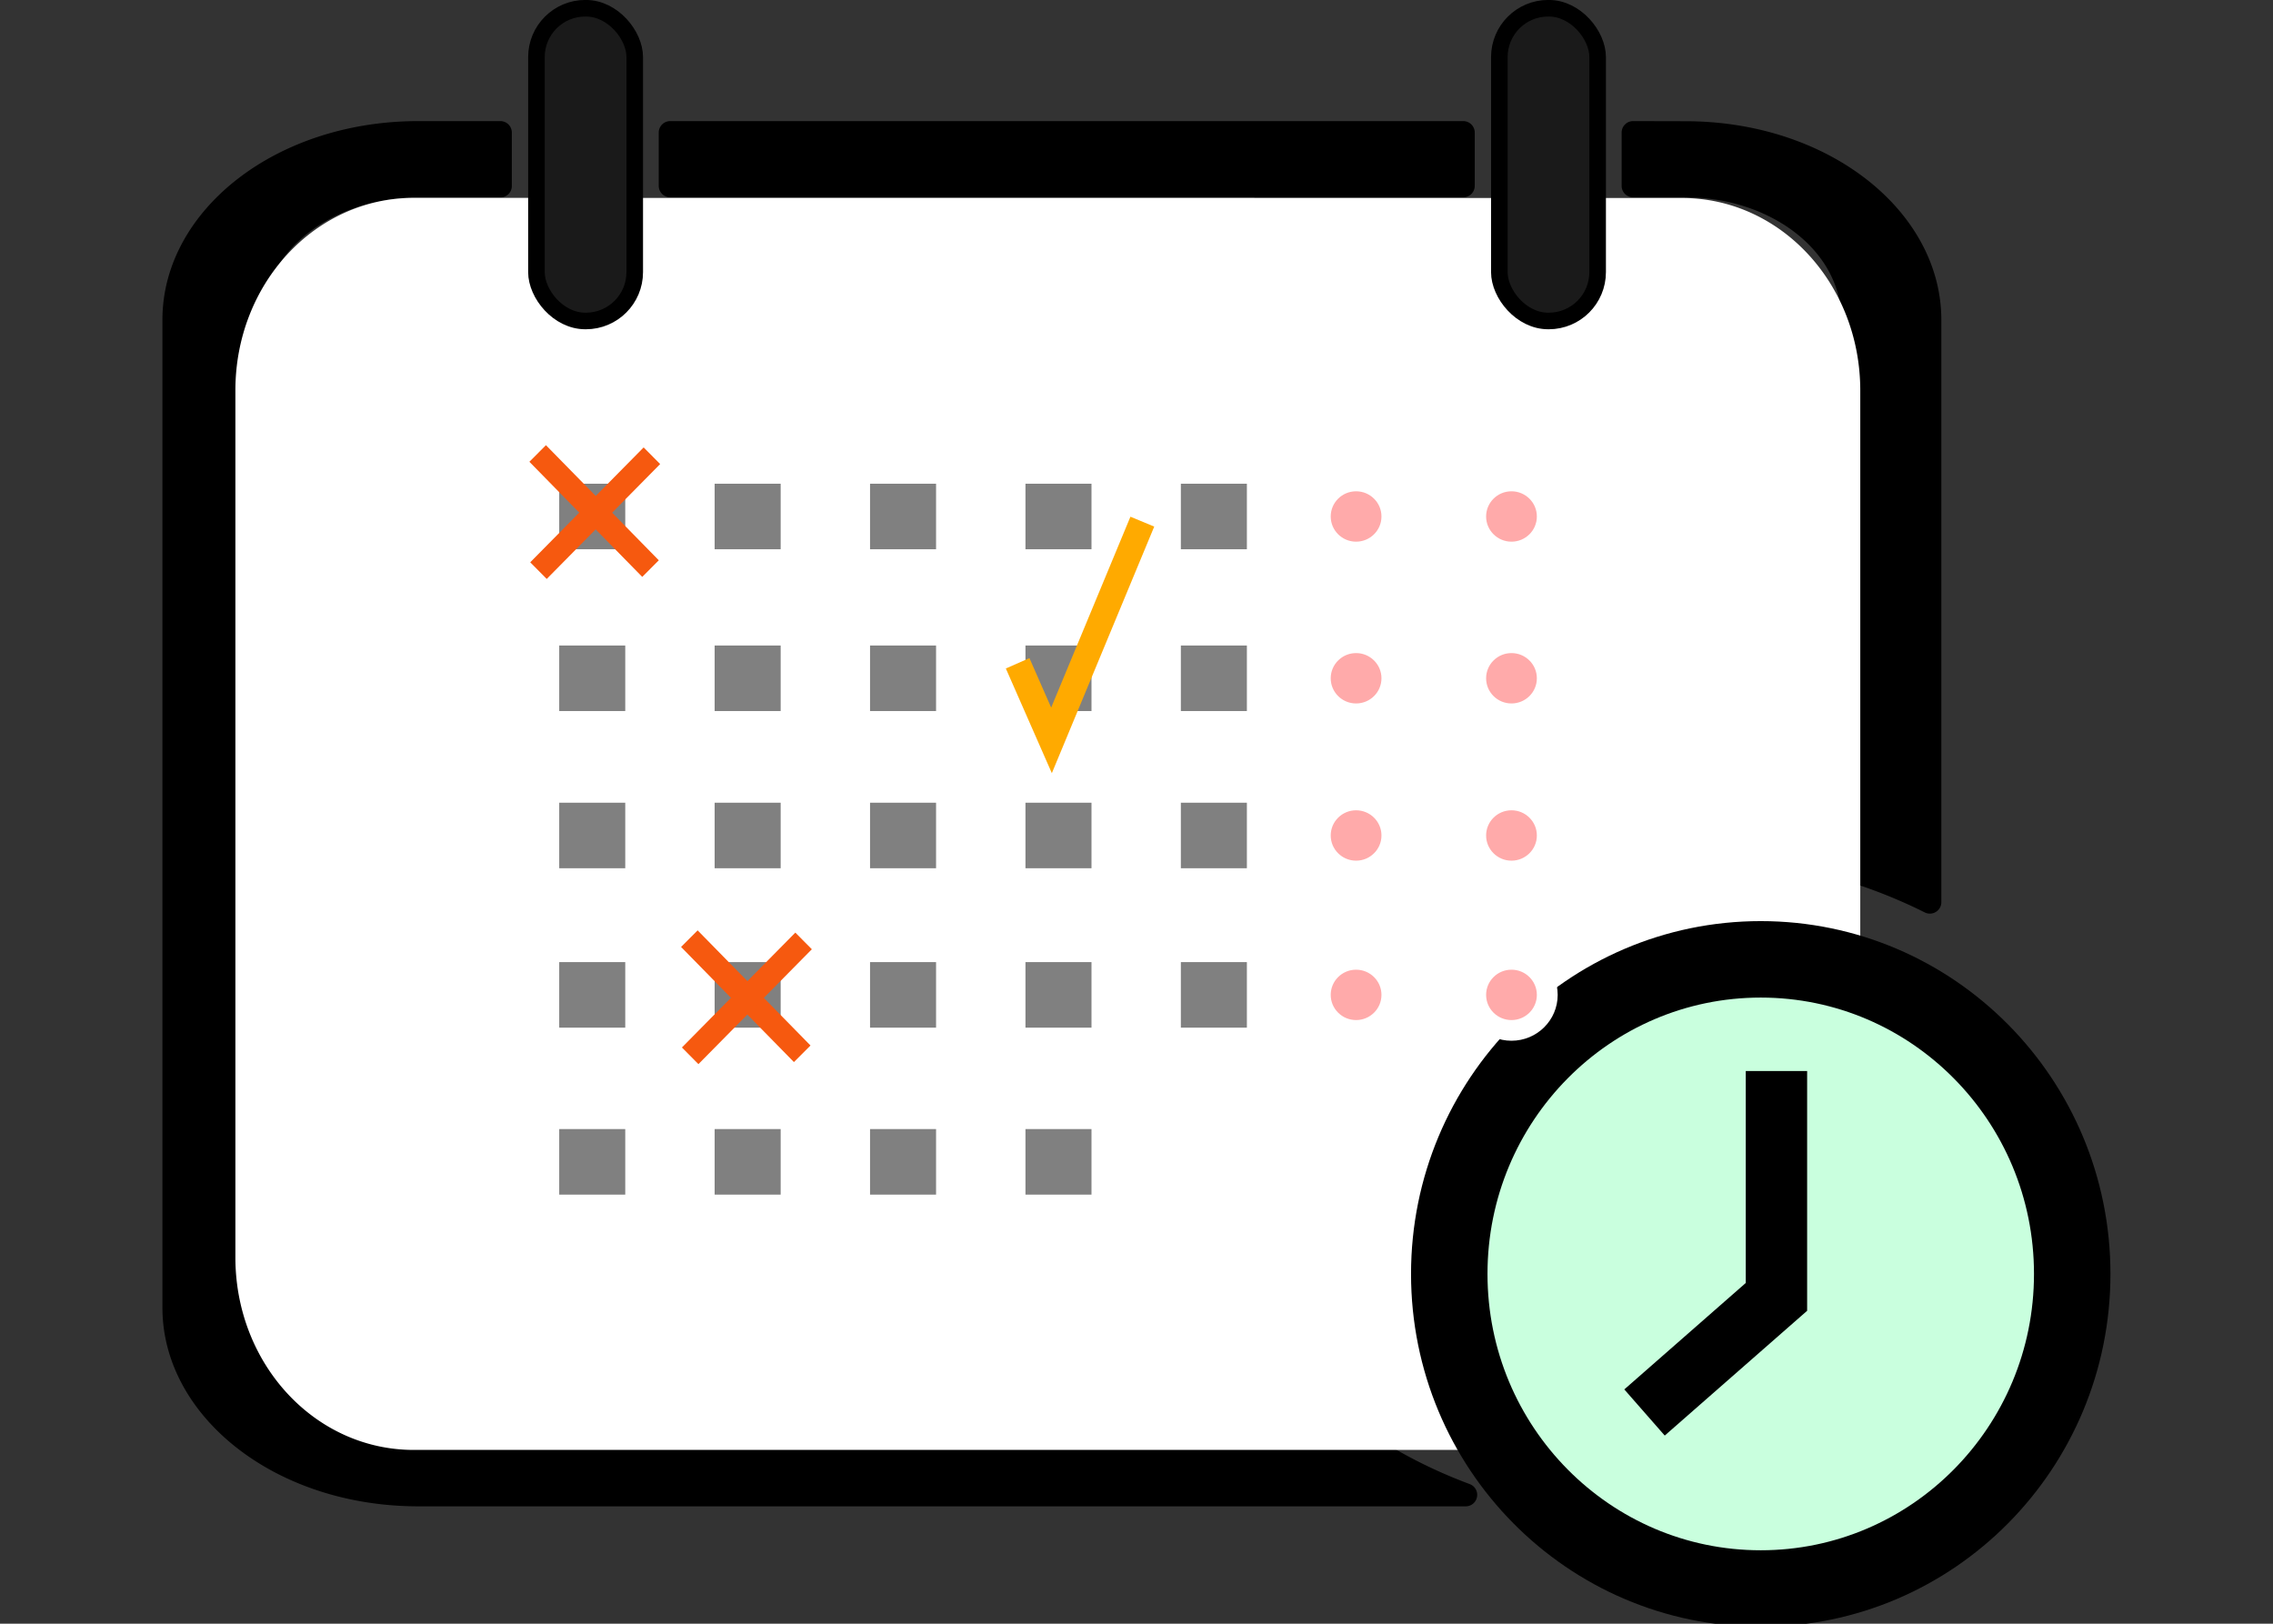 <?xml version="1.0" encoding="UTF-8" standalone="no"?>
<!-- Created with Inkscape (http://www.inkscape.org/) -->

<svg
   width="70"
   height="50"
   viewBox="0 0 18.521 13.229"
   version="1.1"
   id="svg5"
   sodipodi:docname="book_appnt.svg"
   inkscape:version="1.1.1 (3bf5ae0, 2021-09-20)"
   xmlns:inkscape="http://www.inkscape.org/namespaces/inkscape"
   xmlns:sodipodi="http://sodipodi.sourceforge.net/DTD/sodipodi-0.dtd"
   xmlns="http://www.w3.org/2000/svg"
   xmlns:svg="http://www.w3.org/2000/svg">
  <rect x="0" y="0" width="18.521" height="13.229" fill="#333333" stroke="none"/>
  <g
     inkscape:label="Layer 1"
     inkscape:groupmode="layer"
     id="layer1">
    <path
       id="rect5001-4"
       style="color:#000000;solid-color:#000000;fill:#000000;stroke:#000000;stroke-width:0.187;stroke-linecap:round;stroke-linejoin:round;stroke-miterlimit:4;stroke-dasharray:none;stroke-opacity:1;paint-order:markers stroke fill"
       d="m 3.409,1.08 c -1.12,0 -1.992,0.697 -1.992,1.525 v 8.049 c 0,0.828 0.872,1.525 1.992,1.525 h 8.534 a 3.759,2.802 0 0 1 -0.848,-0.434 H 3.409 c -0.739,0 -1.364,-0.47 -1.364,-1.091 V 2.606 c 0,-0.622 0.625,-1.091 1.364,-1.091 H 4.077 V 1.08 Z m 2.052,0 V 1.514 H 11.923 V 1.08 Z m 7.846,0 v 0.434 h 0.426 c 0.739,0 1.364,0.47 1.364,1.091 v 4.491 a 3.759,2.802 0 0 1 0.628,0.254 V 2.606 c 0,-0.828 -0.872,-1.525 -1.992,-1.525 z" />
    <path
       id="rect2009"
       style="fill:#ffffff;fill-opacity:1;stroke:none;stroke-width:0.663;stroke-linecap:round;stroke-linejoin:round;stroke-miterlimit:4;stroke-dasharray:none;stroke-opacity:1;paint-order:markers stroke fill"
       d="m 3.371,1.612 c -0.805,0 -1.453,0.7 -1.453,1.569 V 10.244 c 0,0.869 0.648,1.569 1.453,1.569 h 9.087 a 2.538,2.563 0 0 1 -0.672,-1.737 2.538,2.563 0 0 1 2.538,-2.563 2.538,2.563 0 0 1 0.767,0.12 2.267,2.449 0 0 1 0.067,0.015 V 3.182 c 0,-0.869 -0.648,-1.569 -1.453,-1.569 z" />
    <ellipse
       style="fill:#c9ffde;stroke:#000000;stroke-width:0.623;stroke-linecap:round;stroke-linejoin:round;stroke-miterlimit:4;stroke-dasharray:none;stroke-opacity:1;paint-order:markers stroke fill;fill-opacity:1"
       id="path5242"
       cx="14.347"
       cy="10.379"
       rx="2.538"
       ry="2.563" />
    <path
       style="fill:none;stroke:#000000;stroke-width:0.5;stroke-linecap:butt;stroke-linejoin:miter;stroke-miterlimit:4;stroke-dasharray:none;stroke-opacity:1"
       d="m 14.475,8.726 v 1.84 l -1.075,0.942"
       id="path5876" />
    <g
       id="g1224"
       transform="matrix(0.269,0,0,0.267,0.484,-0.816)">
      <ellipse
         style="fill:#ffaaaa;stroke:#ffffff;stroke-width:0.631;stroke-linecap:round;stroke-linejoin:round;paint-order:markers stroke fill"
         id="ellipse1128"
         cx="43.985"
         cy="33.414"
         rx="1.084"
         ry="1.084" />
      <rect
         style="fill:#808080;fill-opacity:1;stroke:none;stroke-width:0;stroke-linecap:round;stroke-linejoin:round;stroke-miterlimit:4;stroke-dasharray:none;stroke-opacity:1;paint-order:markers stroke fill"
         id="rect8185"
         width="2"
         height="2"
         x="15.14"
         y="17.816"
         rx="0"
         ry="0" />
      <rect
         style="fill:#808080;fill-opacity:1;stroke:none;stroke-width:0;stroke-linecap:round;stroke-linejoin:round;stroke-miterlimit:4;stroke-dasharray:none;stroke-opacity:1;paint-order:markers stroke fill"
         id="rect834"
         width="2"
         height="2"
         x="19.848"
         y="17.816"
         rx="0"
         ry="0" />
      <rect
         style="fill:#808080;fill-opacity:1;stroke:none;stroke-width:0;stroke-linecap:round;stroke-linejoin:round;stroke-miterlimit:4;stroke-dasharray:none;stroke-opacity:1;paint-order:markers stroke fill"
         id="rect836"
         width="2"
         height="2"
         x="24.555"
         y="17.816"
         rx="0"
         ry="0" />
      <rect
         style="fill:#808080;fill-opacity:1;stroke:none;stroke-width:0;stroke-linecap:round;stroke-linejoin:round;stroke-miterlimit:4;stroke-dasharray:none;stroke-opacity:1;paint-order:markers stroke fill"
         id="rect838"
         width="2"
         height="2"
         x="33.97"
         y="17.816"
         rx="0"
         ry="0" />
      <rect
         style="fill:#808080;fill-opacity:1;stroke:none;stroke-width:0;stroke-linecap:round;stroke-linejoin:round;stroke-miterlimit:4;stroke-dasharray:none;stroke-opacity:1;paint-order:markers stroke fill"
         id="rect840"
         width="2"
         height="2"
         x="29.263"
         y="17.816"
         rx="0"
         ry="0" />
      <ellipse
         style="fill:#ffaaaa;stroke:#ffffff;stroke-width:0.631;stroke-linecap:round;stroke-linejoin:round;paint-order:markers stroke fill"
         id="path864"
         cx="39.278"
         cy="18.816"
         rx="1.084"
         ry="1.084" />
      <ellipse
         style="fill:#ffaaaa;stroke:#ffffff;stroke-width:0.631;stroke-linecap:round;stroke-linejoin:round;paint-order:markers stroke fill"
         id="ellipse1006"
         cx="43.985"
         cy="18.816"
         rx="1.084"
         ry="1.084" />
      <rect
         style="fill:#808080;fill-opacity:1;stroke:none;stroke-width:0;stroke-linecap:round;stroke-linejoin:round;stroke-miterlimit:4;stroke-dasharray:none;stroke-opacity:1;paint-order:markers stroke fill"
         id="rect1088"
         width="2"
         height="2"
         x="15.14"
         y="22.753"
         rx="0"
         ry="0" />
      <rect
         style="fill:#808080;fill-opacity:1;stroke:none;stroke-width:0;stroke-linecap:round;stroke-linejoin:round;stroke-miterlimit:4;stroke-dasharray:none;stroke-opacity:1;paint-order:markers stroke fill"
         id="rect1090"
         width="2"
         height="2"
         x="19.848"
         y="22.753"
         rx="0"
         ry="0" />
      <rect
         style="fill:#808080;fill-opacity:1;stroke:none;stroke-width:0;stroke-linecap:round;stroke-linejoin:round;stroke-miterlimit:4;stroke-dasharray:none;stroke-opacity:1;paint-order:markers stroke fill"
         id="rect1092"
         width="2"
         height="2"
         x="24.555"
         y="22.753"
         rx="0"
         ry="0" />
      <rect
         style="fill:#808080;fill-opacity:1;stroke:none;stroke-width:0;stroke-linecap:round;stroke-linejoin:round;stroke-miterlimit:4;stroke-dasharray:none;stroke-opacity:1;paint-order:markers stroke fill"
         id="rect1094"
         width="2"
         height="2"
         x="33.97"
         y="22.753"
         rx="0"
         ry="0" />
      <rect
         style="fill:#808080;fill-opacity:1;stroke:none;stroke-width:0;stroke-linecap:round;stroke-linejoin:round;stroke-miterlimit:4;stroke-dasharray:none;stroke-opacity:1;paint-order:markers stroke fill"
         id="rect1096"
         width="2"
         height="2"
         x="29.263"
         y="22.753"
         rx="0"
         ry="0" />
      <ellipse
         style="fill:#ffaaaa;stroke:#ffffff;stroke-width:0.631;stroke-linecap:round;stroke-linejoin:round;paint-order:markers stroke fill"
         id="ellipse1098"
         cx="39.278"
         cy="23.753"
         rx="1.084"
         ry="1.084" />
      <ellipse
         style="fill:#ffaaaa;stroke:#ffffff;stroke-width:0.631;stroke-linecap:round;stroke-linejoin:round;paint-order:markers stroke fill"
         id="ellipse1100"
         cx="43.985"
         cy="23.753"
         rx="1.084"
         ry="1.084" />
      <rect
         style="fill:#808080;fill-opacity:1;stroke:none;stroke-width:0;stroke-linecap:round;stroke-linejoin:round;stroke-miterlimit:4;stroke-dasharray:none;stroke-opacity:1;paint-order:markers stroke fill"
         id="rect1102"
         width="2"
         height="2"
         x="15.14"
         y="27.55"
         rx="0"
         ry="0" />
      <rect
         style="fill:#808080;fill-opacity:1;stroke:none;stroke-width:0;stroke-linecap:round;stroke-linejoin:round;stroke-miterlimit:4;stroke-dasharray:none;stroke-opacity:1;paint-order:markers stroke fill"
         id="rect1104"
         width="2"
         height="2"
         x="19.848"
         y="27.55"
         rx="0"
         ry="0" />
      <rect
         style="fill:#808080;fill-opacity:1;stroke:none;stroke-width:0;stroke-linecap:round;stroke-linejoin:round;stroke-miterlimit:4;stroke-dasharray:none;stroke-opacity:1;paint-order:markers stroke fill"
         id="rect1106"
         width="2"
         height="2"
         x="24.555"
         y="27.55"
         rx="0"
         ry="0" />
      <rect
         style="fill:#808080;fill-opacity:1;stroke:none;stroke-width:0;stroke-linecap:round;stroke-linejoin:round;stroke-miterlimit:4;stroke-dasharray:none;stroke-opacity:1;paint-order:markers stroke fill"
         id="rect1108"
         width="2"
         height="2"
         x="33.97"
         y="27.55"
         rx="0"
         ry="0" />
      <rect
         style="fill:#808080;fill-opacity:1;stroke:none;stroke-width:0;stroke-linecap:round;stroke-linejoin:round;stroke-miterlimit:4;stroke-dasharray:none;stroke-opacity:1;paint-order:markers stroke fill"
         id="rect1110"
         width="2"
         height="2"
         x="29.263"
         y="27.55"
         rx="0"
         ry="0" />
      <ellipse
         style="fill:#ffaaaa;stroke:#ffffff;stroke-width:0.631;stroke-linecap:round;stroke-linejoin:round;paint-order:markers stroke fill"
         id="ellipse1112"
         cx="39.278"
         cy="28.55"
         rx="1.084"
         ry="1.084" />
      <ellipse
         style="fill:#ffaaaa;stroke:#ffffff;stroke-width:0.631;stroke-linecap:round;stroke-linejoin:round;paint-order:markers stroke fill"
         id="ellipse1114"
         cx="43.985"
         cy="28.55"
         rx="1.084"
         ry="1.084" />
      <rect
         style="fill:#808080;fill-opacity:1;stroke:none;stroke-width:0;stroke-linecap:round;stroke-linejoin:round;stroke-miterlimit:4;stroke-dasharray:none;stroke-opacity:1;paint-order:markers stroke fill"
         id="rect1116"
         width="2"
         height="2"
         x="15.14"
         y="32.414"
         rx="0"
         ry="0" />
      <rect
         style="fill:#808080;fill-opacity:1;stroke:none;stroke-width:0;stroke-linecap:round;stroke-linejoin:round;stroke-miterlimit:4;stroke-dasharray:none;stroke-opacity:1;paint-order:markers stroke fill"
         id="rect1118"
         width="2"
         height="2"
         x="19.848"
         y="32.414"
         rx="0"
         ry="0" />
      <rect
         style="fill:#808080;fill-opacity:1;stroke:none;stroke-width:0;stroke-linecap:round;stroke-linejoin:round;stroke-miterlimit:4;stroke-dasharray:none;stroke-opacity:1;paint-order:markers stroke fill"
         id="rect1120"
         width="2"
         height="2"
         x="24.555"
         y="32.414"
         rx="0"
         ry="0" />
      <rect
         style="fill:#808080;fill-opacity:1;stroke:none;stroke-width:0;stroke-linecap:round;stroke-linejoin:round;stroke-miterlimit:4;stroke-dasharray:none;stroke-opacity:1;paint-order:markers stroke fill"
         id="rect1122"
         width="2"
         height="2"
         x="33.97"
         y="32.414"
         rx="0"
         ry="0" />
      <rect
         style="fill:#808080;fill-opacity:1;stroke:none;stroke-width:0;stroke-linecap:round;stroke-linejoin:round;stroke-miterlimit:4;stroke-dasharray:none;stroke-opacity:1;paint-order:markers stroke fill"
         id="rect1124"
         width="2"
         height="2"
         x="29.263"
         y="32.414"
         rx="0"
         ry="0" />
      <ellipse
         style="fill:#ffaaaa;stroke:#ffffff;stroke-width:0.631;stroke-linecap:round;stroke-linejoin:round;paint-order:markers stroke fill"
         id="ellipse1126"
         cx="39.278"
         cy="33.414"
         rx="1.084"
         ry="1.084" />
      <rect
         style="fill:#808080;fill-opacity:1;stroke:none;stroke-width:0;stroke-linecap:round;stroke-linejoin:round;stroke-miterlimit:4;stroke-dasharray:none;stroke-opacity:1;paint-order:markers stroke fill"
         id="rect1184"
         width="2"
         height="2"
         x="15.14"
         y="37.509"
         rx="0"
         ry="0" />
      <rect
         style="fill:#808080;fill-opacity:1;stroke:none;stroke-width:0;stroke-linecap:round;stroke-linejoin:round;stroke-miterlimit:4;stroke-dasharray:none;stroke-opacity:1;paint-order:markers stroke fill"
         id="rect1186"
         width="2"
         height="2"
         x="19.848"
         y="37.509"
         rx="0"
         ry="0" />
      <rect
         style="fill:#808080;fill-opacity:1;stroke:none;stroke-width:0;stroke-linecap:round;stroke-linejoin:round;stroke-miterlimit:4;stroke-dasharray:none;stroke-opacity:1;paint-order:markers stroke fill"
         id="rect1188"
         width="2"
         height="2"
         x="24.555"
         y="37.509"
         rx="0"
         ry="0" />
      <rect
         style="fill:#808080;fill-opacity:1;stroke:none;stroke-width:0;stroke-linecap:round;stroke-linejoin:round;stroke-miterlimit:4;stroke-dasharray:none;stroke-opacity:1;paint-order:markers stroke fill"
         id="rect1190"
         width="2"
         height="2"
         x="29.263"
         y="37.509"
         rx="0"
         ry="0" />
    </g>
    <rect
       style="fill:#1a1a1a;stroke:#000000;stroke-width:0.135;stroke-linecap:round;stroke-linejoin:round;stroke-opacity:1;paint-order:markers stroke fill"
       id="rect1825"
       width="0.801"
       height="2.548"
       x="4.371"
       y="0.067"
       ry="0.398" />
    <rect
       style="fill:#1a1a1a;stroke:#000000;stroke-width:0.135;stroke-linecap:round;stroke-linejoin:round;stroke-opacity:1;paint-order:markers stroke fill"
       id="rect1926"
       width="0.801"
       height="2.548"
       x="12.217"
       y="0.067"
       ry="0.398" />
    <path
       style="fill:none;stroke:#ffaa00;stroke-width:0.21;stroke-linecap:butt;stroke-linejoin:miter;stroke-miterlimit:4;stroke-dasharray:none;stroke-opacity:1"
       d="M 8.292,5.404 8.568,6.032 9.308,4.25"
       id="path2020" />
    <g
       id="g2336"
       style="fill:#ff2a2a;fill-opacity:1;stroke:#f6590f;stroke-width:1;stroke-miterlimit:4;stroke-dasharray:none;stroke-opacity:1"
       transform="matrix(0.19,0,0,0.192,7.746,4.449)">
      <path
         style="fill:#ff2a2a;fill-opacity:1;stroke:#f6590f;stroke-width:1;stroke-linecap:butt;stroke-linejoin:miter;stroke-miterlimit:4;stroke-dasharray:none;stroke-opacity:1"
         d="m -11.205,16.659 4.84,4.885 v 0"
         id="path2168" />
      <path
         style="fill:#ff2a2a;fill-opacity:1;stroke:#f6590f;stroke-width:1;stroke-linecap:butt;stroke-linejoin:miter;stroke-miterlimit:4;stroke-dasharray:none;stroke-opacity:1"
         d="m -11.17,21.63 4.864,-4.875 v 0"
         id="path2332" />
    </g>
    <g
       id="g3286"
       style="fill:#ff2a2a;fill-opacity:1;stroke:#f6590f;stroke-width:1;stroke-miterlimit:4;stroke-dasharray:none;stroke-opacity:1"
       transform="matrix(0.19,0,0,0.192,6.51,0.496)">
      <path
         style="fill:#ff2a2a;fill-opacity:1;stroke:#f6590f;stroke-width:1;stroke-linecap:butt;stroke-linejoin:miter;stroke-miterlimit:4;stroke-dasharray:none;stroke-opacity:1"
         d="m -11.205,16.659 4.84,4.885 v 0"
         id="path3282" />
      <path
         style="fill:#ff2a2a;fill-opacity:1;stroke:#f6590f;stroke-width:1;stroke-linecap:butt;stroke-linejoin:miter;stroke-miterlimit:4;stroke-dasharray:none;stroke-opacity:1"
         d="m -11.17,21.63 4.864,-4.875 v 0"
         id="path3284" />
    </g>
  </g>
</svg>
